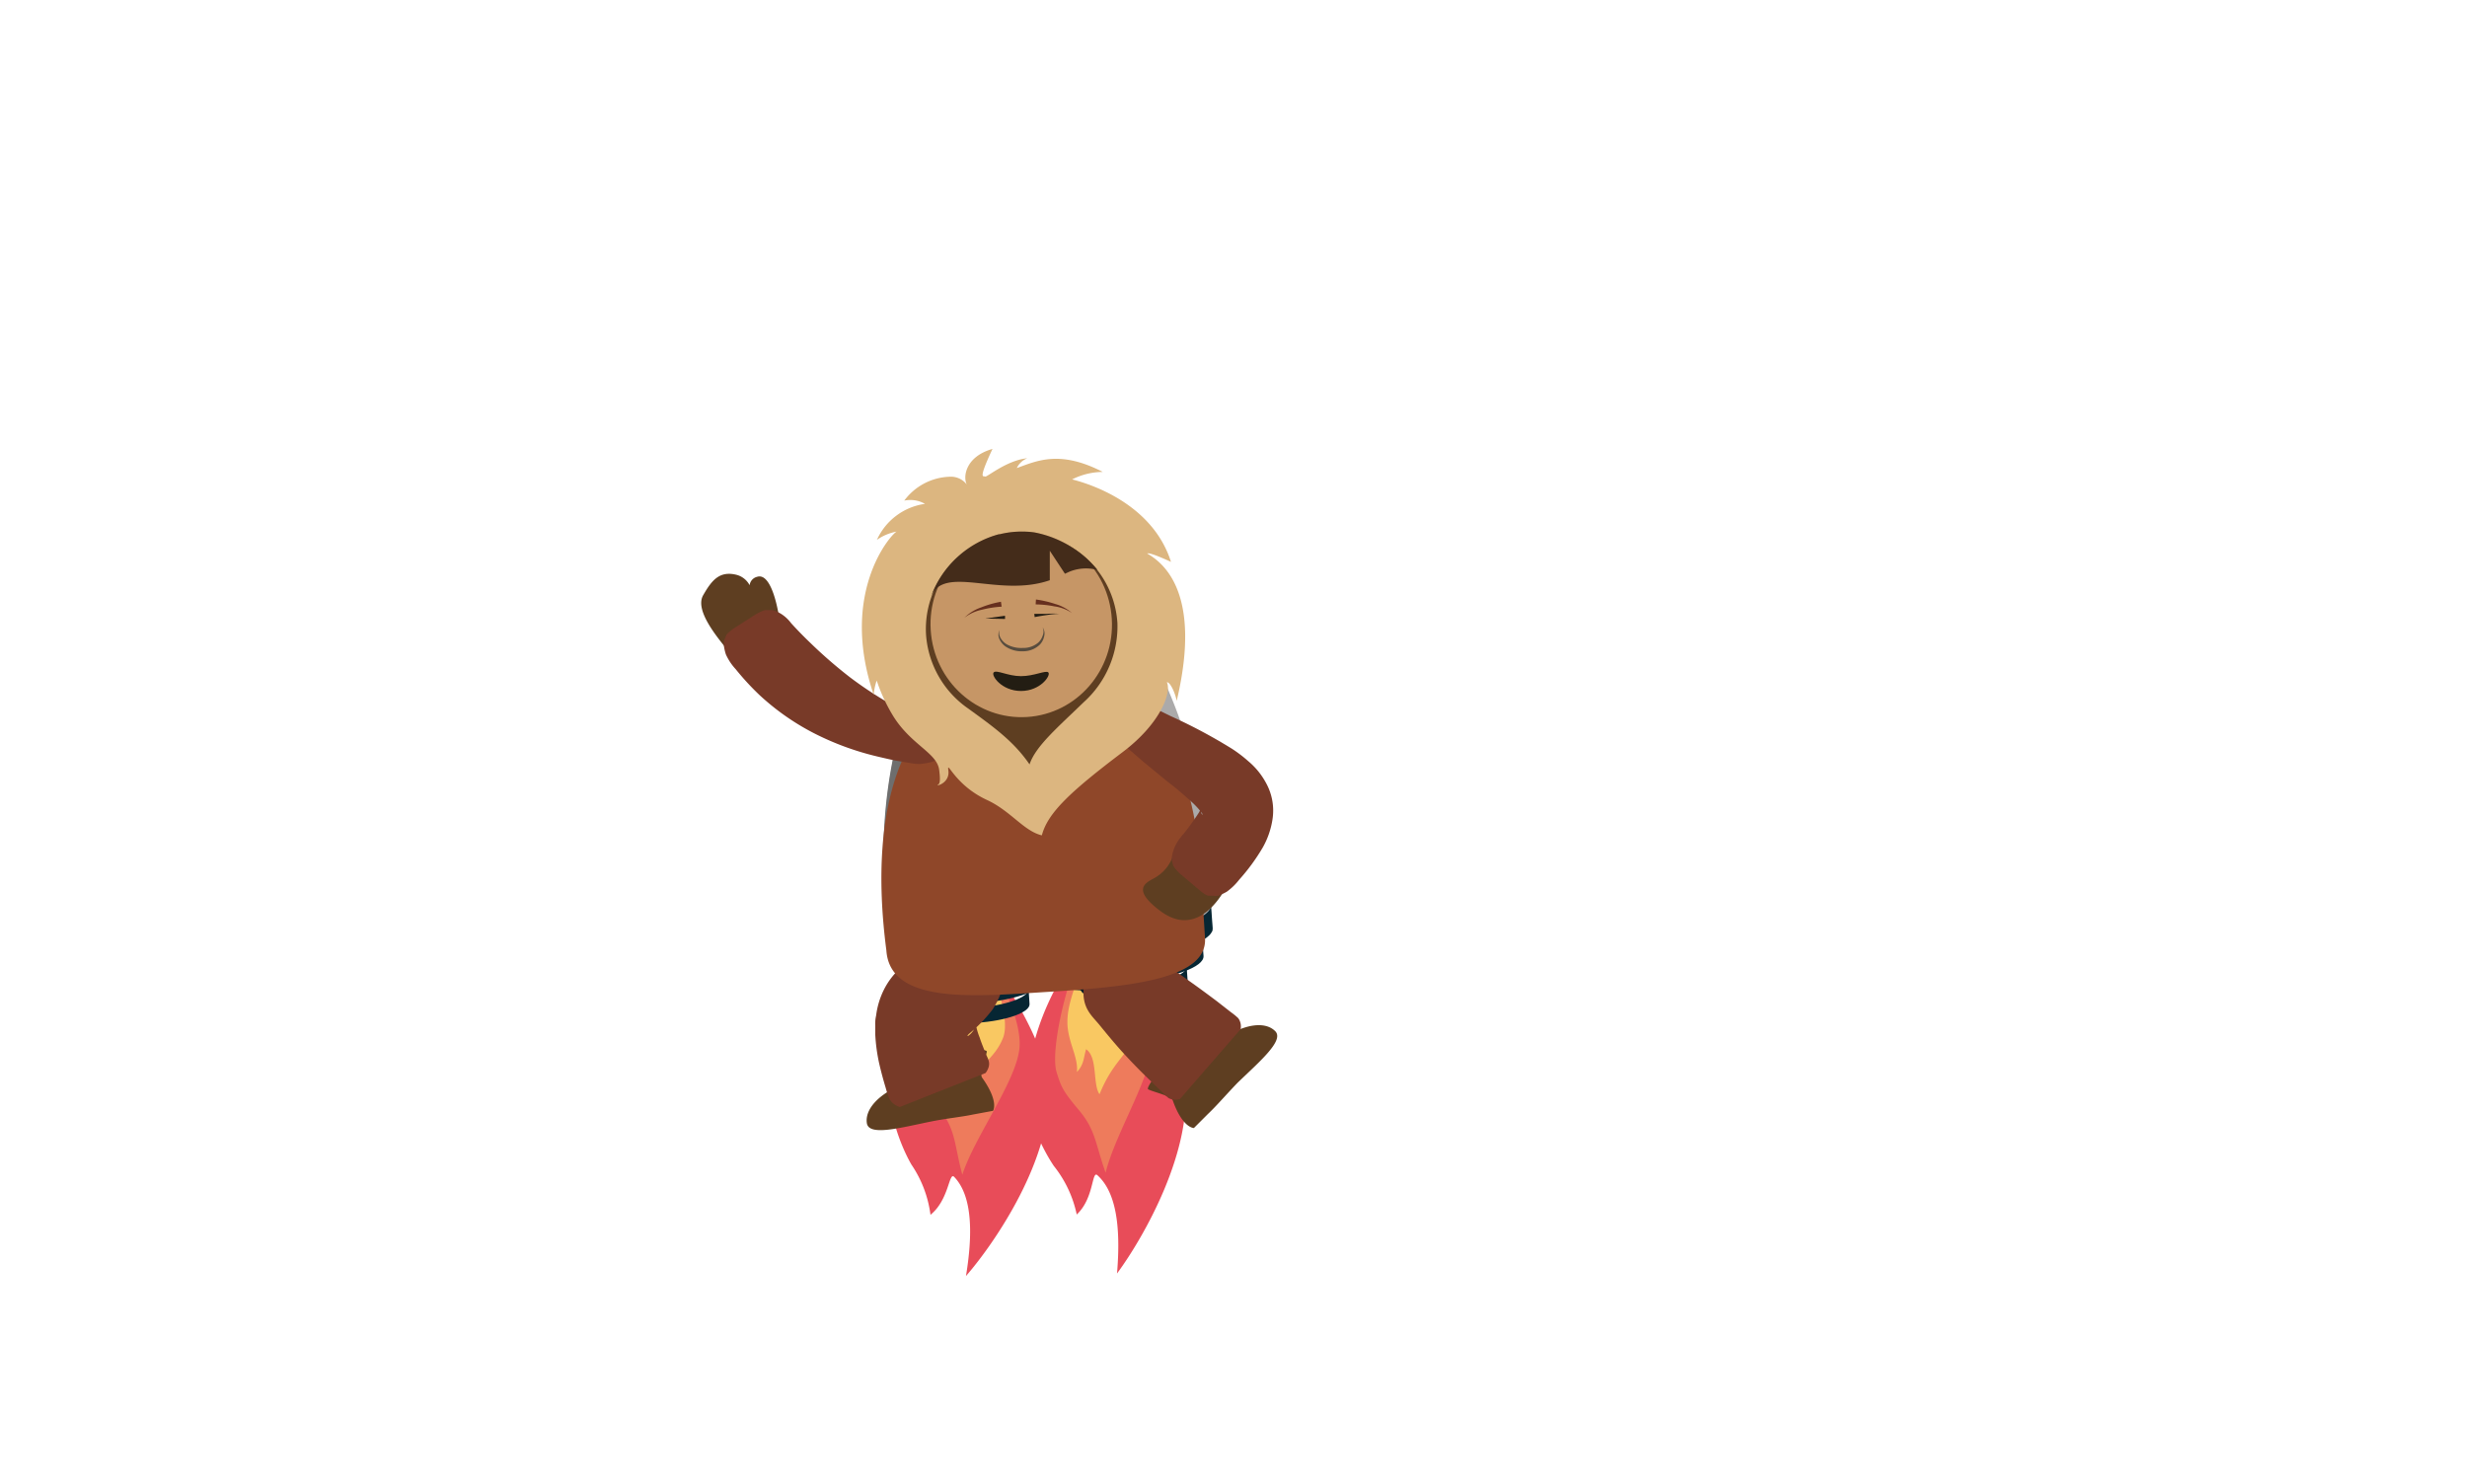 <svg id="Layer_3" data-name="Layer 3" xmlns="http://www.w3.org/2000/svg" viewBox="0 0 251 151"><defs><style>.cls-1{fill:#e84c59;}.cls-2{fill:#ee7b5c;}.cls-3{fill:#f9c862;}.cls-4{fill:#062633;}.cls-5{fill:#abaaaa;}.cls-6{fill:#e1dfe0;}.cls-7{fill:none;}.cls-8{fill:#041d26;}.cls-9{fill:#6e6e6e;}.cls-10{fill:silver;}.cls-11{fill:#5e3e21;}.cls-12{fill:#783a28;}.cls-13{fill:#8f4729;}.cls-14{fill:#dcb680;}.cls-15{fill:#c69666;}.cls-16{fill:#662f1e;}.cls-17{fill:#231d13;}.cls-18{fill:#574c3e;}.cls-19{fill:#442c1a;}</style></defs><title>Kristo</title><path class="cls-1" d="M99.55,96.17c2.49,3.29,6.87,9.85,7.14,14.48.41,7.19-5.46,15.81-8.41,19.19.81-4.9.48-8.34-1.2-10.09-.54-.55-.51,2.33-2.41,3.86a11.72,11.72,0,0,0-1.94-5.11c-1-1.73-2.32-5.09-2.11-7.53.66-7.81,5.94-13.53,7-14.87Z"/><path class="cls-2" d="M99.55,96.17c1.21,1.34,4.31,6.87,4.19,10.22s-4.53,9.13-5.83,13.14c-.83-3.07-.63-4.39-2.2-6.55a8.78,8.78,0,0,1-2-4c-.38-1.44.6-5.41,1.94-8.75a18.31,18.31,0,0,1,1.91-4.08Z"/><path class="cls-3" d="M99.55,96.17c1.11,1.79,3.39,7.21,2.5,9.44s-2.41,2.52-4.11,5.9c-.63-1.1.15-3.74-1-4.67-.35.93-.34,1.53-1.1,2.24.24-1.37-.48-2.68-.58-4.4-.11-2,.94-3.86,1.6-5.61a12.11,12.11,0,0,0,.75-3Z"/><path class="cls-4" d="M99,97.45c3.54.07,6.42-.69,6.44-1.68v1.8c0,1-2.91,1.76-6.45,1.69s-6.39-.93-6.37-1.93V95.52C92.56,96.52,95.4,97.38,99,97.45Z"/><path class="cls-4" d="M98.92,99.63c2.66.05,4.84-.52,4.85-1.27v1.36c0,.75-2.18,1.32-4.85,1.27s-4.82-.7-4.8-1.45V98.18C94.1,98.93,96.25,99.58,98.92,99.63Z"/><path class="cls-5" d="M104.24,73.17A44.67,44.67,0,0,1,106.49,89c-.07,3.67-.12,6.38-.12,6.38a30.53,30.53,0,0,1-7.4,1.4,31.08,31.08,0,0,1-7.31-1.64s-.07-2.68,0-6.45a43.81,43.81,0,0,1,3-15.72,20.79,20.79,0,0,0,4.71.64A19.45,19.45,0,0,0,104.24,73.17Z"/><path class="cls-6" d="M99.51,66.17c.84,0,3,2.29,4.73,7a19.47,19.47,0,0,1-4.87.5A20.79,20.79,0,0,1,94.66,73C96.52,68.48,98.71,66.17,99.51,66.17Z"/><path class="cls-4" d="M99,95c4.11.08,7.46-.8,7.48-2v2.1c0,1.16-3.37,2-7.48,2S91.58,96,91.6,94.86v-2.1C91.58,93.92,94.89,94.92,99,95Z"/><path class="cls-7" d="M92.84,96.07a11.5,11.5,0,0,0,1.92.58v.28A5,5,0,0,1,92.84,96.07Z"/><path class="cls-7" d="M94.4,98.64l.49.13v.16A3,3,0,0,1,94.4,98.64Z"/><path class="cls-8" d="M94.77,96.93a14,14,0,0,0,.08,1.84l-.45-.13a.65.65,0,0,1-.28-.47v.37c-1-.33-1.56-.76-1.56-1.21v-1.4l.3.14A5,5,0,0,0,94.77,96.93Z"/><path class="cls-8" d="M94.4,98.64a3.1,3.1,0,0,0,.5.29l.09,1.41c-.56-.23-.9-.51-.89-.81V98.17A.64.64,0,0,0,94.4,98.64Z"/><path class="cls-9" d="M94.72,91.66v2.87c-1.73-.38-2.91-1-3.11-1.58V88.76a44,44,0,0,1,3-15.73,17.54,17.54,0,0,0,2.38.46A78.83,78.83,0,0,0,94.72,91.66Z"/><path class="cls-10" d="M94.62,73c1.87-4.56,4.06-6.91,4.86-6.89a.76.76,0,0,1,.38.11A26.93,26.93,0,0,0,97,73.49,17.54,17.54,0,0,1,94.62,73Z"/><path class="cls-8" d="M94.71,94.53v2.12a11.5,11.5,0,0,1-1.92-.58l-.3-.14a2.27,2.27,0,0,1-.9-.72h0a.7.7,0,0,1-.1-.34v-2.1a.67.67,0,0,0,0,.2C91.8,93.58,93,94.17,94.71,94.53Z"/><path class="cls-1" d="M112.27,95.91c2.73,3.09,7.62,9.28,8.25,13.88,1,7.13-4.2,16.19-6.87,19.79.42-5-.17-8.35-2-10-.58-.51-.33,2.36-2.1,4a11.8,11.8,0,0,0-2.33-4.94c-1.11-1.65-2.72-4.89-2.7-7.33,0-7.84,4.85-14,5.78-15.38Z"/><path class="cls-2" d="M112.27,95.91c1.3,1.25,4.83,6.51,5,9.86s-3.79,9.46-4.78,13.56c-1.07-3-1-4.33-2.71-6.36s-1.82-2.42-2.28-3.88.19-5.44,1.25-8.88A18.41,18.41,0,0,1,110.33,96Z"/><path class="cls-3" d="M112.27,95.91c1.25,1.7,3.94,6.92,3.23,9.22s-2.2,2.7-3.63,6.21c-.72-1-.15-3.74-1.37-4.58-.28,1-.22,1.55-.93,2.32.13-1.38-.68-2.64-.92-4.34-.27-2,.63-3.92,1.15-5.73a11.86,11.86,0,0,0,.51-3Z"/><path class="cls-4" d="M111.78,97.25c3.53-.21,6.35-1.19,6.29-2.19l.11,1.8c.06,1-2.76,2-6.3,2.19s-6.48-.42-6.48-1.42l-.1-1.8C105.33,96.82,108.24,97.46,111.78,97.25Z"/><path class="cls-4" d="M111.91,99.42c2.66-.16,4.78-.9,4.74-1.65l.08,1.36c0,.75-2.08,1.49-4.74,1.65s-4.86-.32-4.9-1.07L107,98.35C107.05,99.1,109.24,99.58,111.91,99.42Z"/><path class="cls-5" d="M115.13,72.64a44.7,44.7,0,0,1,3.5,15.63c.21,3.66.38,6.37.38,6.37a30,30,0,0,1-7.27,2,30.9,30.9,0,0,1-7.41-1s-.28-2.67-.51-6.43a44.1,44.1,0,0,1,1.75-15.91,20.91,20.91,0,0,0,9.56-.61Z"/><path class="cls-6" d="M109.86,66c.84,0,3.2,2,5.27,6.65a20.91,20.91,0,0,1-9.56.61C107.06,68.55,109.06,66,109.86,66Z"/><path class="cls-4" d="M111.63,94.8c4.1-.25,7.37-1.38,7.3-2.54l.13,2.09c.07,1.16-3.2,2.3-7.3,2.54s-7.49-.49-7.56-1.65l-.12-2.07C104.14,94.31,107.53,95,111.63,94.8Z"/><path class="cls-7" d="M105.57,96.36a12.25,12.25,0,0,0,2,.42v.28A5.09,5.09,0,0,1,105.57,96.36Z"/><path class="cls-7" d="M107.29,98.79l.5.1v.16A2.62,2.62,0,0,1,107.29,98.79Z"/><path class="cls-8" d="M107.56,97.06c.07.62.14,1.23.23,1.83l-.5-.1a.65.65,0,0,1-.32-.44v.37c-1-.26-1.63-.64-1.66-1.09l-.08-1.39.31.12A4.83,4.83,0,0,0,107.56,97.06Z"/><path class="cls-8" d="M107.29,98.79a2.53,2.53,0,0,0,.52.26c.06.47.13.93.2,1.4-.58-.19-.94-.44-1-.74l-.05-1v-.37A.66.66,0,0,0,107.29,98.79Z"/><path class="cls-9" d="M107.1,91.8c.06,1,.13,1.93.21,2.87-1.75-.24-3-.71-3.22-1.33-.09-1.09-.2-2.53-.3-4.18a44.32,44.32,0,0,1,1.74-15.91,19.53,19.53,0,0,0,2.41.27A78.75,78.75,0,0,0,107.1,91.8Z"/><path class="cls-10" d="M105.53,73.25c1.5-4.7,3.5-7.21,4.3-7.26a.86.86,0,0,1,.39.09,26.85,26.85,0,0,0-2.28,7.44A19.53,19.53,0,0,1,105.53,73.25Z"/><path class="cls-8" d="M107.31,94.67c.06.71.14,1.41.22,2.11a12.25,12.25,0,0,1-2-.42l-.31-.12a2,2,0,0,1-1-.65h0a.7.7,0,0,1-.12-.33L104,93.17a.6.6,0,0,0,0,.19C104.34,94,105.56,94.43,107.31,94.67Z"/><path class="cls-4" d="M115.23,97.8c4-.28,7.16-1.41,7.08-2.53l.14,2c.08,1.13-3.09,2.26-7.08,2.53s-7.28-.41-7.35-1.54l-.14-2C108,97.38,111.25,98.07,115.23,97.8Z"/><path class="cls-4" d="M115.4,100.25c3-.21,5.39-1.06,5.33-1.91l.11,1.54c0,.84-2.33,1.69-5.33,1.9s-5.48-.31-5.54-1.16l-.11-1.53C109.92,99.94,112.4,100.46,115.4,100.25Z"/><path class="cls-5" d="M118.77,70a50.06,50.06,0,0,1,4.1,17.59c.28,4.13.49,7.18.49,7.18s-4.91,2.08-8.18,2.31S106.82,96,106.82,96s-.35-3-.64-7.25a49.49,49.49,0,0,1,1.81-18,22.9,22.9,0,0,0,5.36.25A22.23,22.23,0,0,0,118.77,70Z"/><path class="cls-6" d="M112.76,62.57c1-.07,3.63,2.27,6,7.44a22.24,22.24,0,0,1-5.42,1,22.9,22.9,0,0,1-5.36-.25C109.63,65.48,111.86,62.63,112.76,62.57Z"/><path class="cls-4" d="M115,95c4.63-.31,8.3-1.63,8.21-2.93l.17,2.36c.09,1.3-3.59,2.62-8.22,2.94s-8.44-.48-8.53-1.79l-.16-2.36C106.6,94.56,110.4,95.35,115,95Z"/><path class="cls-7" d="M108.23,96.85a11.79,11.79,0,0,0,2.2.46v.32A5.43,5.43,0,0,1,108.23,96.85Z"/><path class="cls-7" d="M110.19,99.58l.56.11v.18A2.7,2.7,0,0,1,110.19,99.58Z"/><path class="cls-8" d="M110.47,97.63c.09.69.18,1.38.28,2.06l-.56-.11a.67.67,0,0,1-.36-.49v.42c-1.13-.28-1.83-.71-1.87-1.22l-.11-1.57.36.13A5.35,5.35,0,0,0,110.47,97.63Z"/><path class="cls-8" d="M110.19,99.58a2.94,2.94,0,0,0,.59.29c.07.53.15,1,.24,1.57-.66-.2-1.07-.49-1.09-.82l-.08-1.11v-.42A.71.71,0,0,0,110.19,99.58Z"/><path class="cls-9" d="M109.9,91.7c.07,1.1.17,2.17.27,3.23-2-.25-3.36-.77-3.64-1.46-.12-1.24-.25-2.86-.38-4.72a49.51,49.51,0,0,1,1.8-18,22.59,22.59,0,0,0,2.72.28A88.8,88.8,0,0,0,109.9,91.7Z"/><path class="cls-10" d="M108,70.79c1.65-5.31,3.88-8.16,4.78-8.23a.94.94,0,0,1,.43.1,30.86,30.86,0,0,0-2.49,8.41A22.59,22.59,0,0,1,108,70.79Z"/><path class="cls-8" d="M110.17,94.93c.08.81.17,1.6.26,2.38a11.79,11.79,0,0,1-2.2-.46l-.36-.13a2.27,2.27,0,0,1-1.08-.72h0a.85.85,0,0,1-.15-.37l-.16-2.36a.9.9,0,0,0,.06.22C106.81,94.17,108.19,94.68,110.17,94.93Z"/><path class="cls-4" d="M99.15,100.09c4-.28,7.15-1.41,7.07-2.53l.14,2c.08,1.12-3.09,2.26-7.07,2.53s-7.28-.41-7.36-1.54l-.14-2C91.87,99.67,95.16,100.36,99.15,100.09Z"/><path class="cls-4" d="M99.32,102.54c3-.21,5.38-1.06,5.33-1.91l.1,1.53c.06.85-2.33,1.7-5.33,1.91s-5.48-.31-5.54-1.16l-.1-1.53C93.83,102.23,96.31,102.74,99.32,102.54Z"/><path class="cls-5" d="M102.69,72.3a50,50,0,0,1,4.09,17.59c.29,4.13.5,7.18.5,7.18s-4.88,2.1-8.18,2.3a35.2,35.2,0,0,1-8.37-1.08s-.34-3-.63-7.25a50,50,0,0,1,1.8-18,22.38,22.38,0,0,0,5.36.25A22.79,22.79,0,0,0,102.69,72.3Z"/><path class="cls-6" d="M96.68,64.86c.94-.07,3.62,2.27,6,7.44a22.81,22.81,0,0,1-5.43,1,22.38,22.38,0,0,1-5.36-.25C93.55,67.77,95.78,64.92,96.68,64.86Z"/><path class="cls-4" d="M99,97.32c4.62-.31,8.3-1.63,8.21-2.93l.16,2.36c.09,1.3-3.59,2.62-8.21,2.94s-8.45-.48-8.54-1.79l-.18-2.36C90.51,96.85,94.33,97.64,99,97.32Z"/><path class="cls-7" d="M92.14,99.17a11.89,11.89,0,0,0,2.21.46V100A5.42,5.42,0,0,1,92.14,99.17Z"/><path class="cls-7" d="M94.1,101.87l.56.11v.18A2.7,2.7,0,0,1,94.1,101.87Z"/><path class="cls-8" d="M94.4,99.92c.08.69.17,1.38.27,2.06l-.56-.11a.67.67,0,0,1-.36-.49v.42c-1.13-.29-1.84-.71-1.87-1.22L91.77,99l.35.13A5.44,5.44,0,0,0,94.4,99.92Z"/><path class="cls-8" d="M94.1,101.87a2.94,2.94,0,0,0,.59.29l.24,1.57c-.66-.2-1.06-.49-1.08-.82l-.08-1.11v-.42A.7.7,0,0,0,94.1,101.87Z"/><path class="cls-9" d="M93.81,94c.08,1.1.17,2.17.28,3.23-2-.25-3.37-.77-3.65-1.46-.11-1.24-.25-2.86-.38-4.72a49.49,49.49,0,0,1,1.81-18,22.42,22.42,0,0,0,2.71.28A89.91,89.91,0,0,0,93.81,94Z"/><path class="cls-10" d="M91.87,73.08c1.64-5.31,3.87-8.17,4.77-8.23a1.12,1.12,0,0,1,.44.09,30.5,30.5,0,0,0-2.5,8.42A22.42,22.42,0,0,1,91.87,73.08Z"/><path class="cls-8" d="M94.09,97.22c.08.81.16,1.6.26,2.38a11.89,11.89,0,0,1-2.21-.46L91.79,99a2.51,2.51,0,0,1-1.09-.72h0a.73.73,0,0,1-.14-.37l-.16-2.38a1,1,0,0,0,.06.22C90.72,96.45,92.11,97,94.09,97.22Z"/><path class="cls-11" d="M79.26,62.81c0-.07-.65-4.61-2.22-4.12a1,1,0,0,0-.77.86,2.11,2.11,0,0,0-1.33-1.06c-1.73-.43-2.52.54-3.4,2.08s1.4,4.27,2.88,6.05a10.25,10.25,0,0,0,1.13,1.49l5.21-3.77A3.81,3.81,0,0,1,79.26,62.81Z"/><path class="cls-11" d="M100.4,107c0-.52-6.33.23-6.33.23a13.12,13.12,0,0,0,1.59,2.35,11.55,11.55,0,0,0-1.76.19c-3.49.65-6,2.68-5.7,4.54.24,1.31,3.38.45,6.51-.19,1.58-.32,3.16-.47,4.32-.72h0l2-.37s.65-.89-1.08-3.34C99.58,109.31,100.32,107.56,100.4,107Z"/><path class="cls-12" d="M101.28,96a3.77,3.77,0,0,1,1,3A8.21,8.21,0,0,1,101,102.7a14.91,14.91,0,0,1-2.37,2.46c-.21.19-.25.3-.12.24a2,2,0,0,0,.56-.6,4.11,4.11,0,0,0,.25-.52h0v.13a6.49,6.49,0,0,0,.36,1.18c.15.47.37,1,.6,1.59s.67,1.06,0,2l-8.73,3.46a1.8,1.8,0,0,1-1.06-.83,9.38,9.38,0,0,1-.38-1.13c-.23-.76-.45-1.57-.65-2.43a18,18,0,0,1-.41-3v-.92a3.73,3.73,0,0,1,.09-1,8.14,8.14,0,0,1,.76-2.56,7.39,7.39,0,0,1,1.76-2.31,8,8,0,0,1,1.55-1c.73-.39.81-.34.86-.23s.18.18.39-.06A10,10,0,0,1,95.92,96Z"/><path class="cls-11" d="M119.33,112c1,2.81,2.14,2.78,2.14,2.78l1.44-1.44h0c.87-.82,1.88-2,3-3.16,2.29-2.21,4.78-4.32,3.83-5.26-1.34-1.34-4.46-.38-7,2.13a12.3,12.3,0,0,0-1.15,1.34,12.09,12.09,0,0,0-1-2.63s-4.21,4.82-3.77,5.08S119.17,111.49,119.33,112Z"/><path class="cls-12" d="M113.64,96.59c2-.45,2.81.53,4,1.09a22.32,22.32,0,0,1,3.16,2c1,.7,2,1.44,3,2.19l1.46,1.14a6.63,6.63,0,0,1,.72.59,1.41,1.41,0,0,1,.24,1.13l-6.16,7.09a1.51,1.51,0,0,1-1.16-.08,8.18,8.18,0,0,1-.68-.63l-1.33-1.29c-.89-.86-1.75-1.74-2.59-2.66s-1.63-1.88-2.42-2.85-1.79-1.69-1.63-3.77Z"/><path class="cls-13" d="M122,87.17v-.58a.54.54,0,0,0,0-.18c-1.19-10-5.13-18.5-17.73-17.72h0c-12.73.8-16,13.37-14.09,28h0c.37,5.62,9.23,4.68,16.84,4.21,8.83-.54,15.86-1.48,15.58-5.48l-.26-4.11C122.17,89.92,122.09,88.53,122,87.17Z"/><path class="cls-12" d="M96.34,76.17c-.24.6-.41.77-.57.86l-.46.29a3.53,3.53,0,0,1-.9.3,6.5,6.5,0,0,1-.87.12,4.58,4.58,0,0,1-.83-.08l-1.65-.28c-.55-.11-1.09-.24-1.65-.37A28.77,28.77,0,0,1,83,74.7a24.89,24.89,0,0,1-5.75-4,26.89,26.89,0,0,1-2.4-2.61,5.59,5.59,0,0,1-1-1.51,5.29,5.29,0,0,1-.21-.94,1.26,1.26,0,0,1,.08-.58l.15-.36c0-.1.11-.25.76-.74l2.3-1.47c.71-.38.88-.42,1-.41h.36a1.51,1.51,0,0,1,.52.06,3.68,3.68,0,0,1,.69.34,3.89,3.89,0,0,1,1,.94c.6.66,1.23,1.31,1.88,1.93a47.21,47.21,0,0,0,4.13,3.59A38.55,38.55,0,0,0,91.26,72c.43.21.86.45,1.3.66l1.34.58a4.67,4.67,0,0,1,1.33.77,2.94,2.94,0,0,1,.63.64c.1.14.19.3.29.45a1.72,1.72,0,0,1,.2,1Z"/><path class="cls-11" d="M124.61,90.52c-.86,1.51-3.2,4.69-6.56,2.17s-1-3-.27-3.55a4,4,0,0,0,1.67-2.45Z"/><path class="cls-12" d="M112.08,71.44c.46-.45.69-.54.87-.56l.56-.09a3.37,3.37,0,0,1,1,.06,4.54,4.54,0,0,1,1.63.54c1,.51,2,1,3,1.49a54,54,0,0,1,6.19,3.3A13.71,13.71,0,0,1,127,77.45a7.53,7.53,0,0,1,1.8,2.2,5.8,5.8,0,0,1,.65,3.83,8.32,8.32,0,0,1-1,2.8,20.15,20.15,0,0,1-2.37,3.23,6.17,6.17,0,0,1-1.27,1.23,6.46,6.46,0,0,1-.84.4,1.89,1.89,0,0,1-.58,0H123c-.1,0-.27,0-.92-.53L120,88.85c-.56-.58-.64-.74-.65-.84l-.1-.37a1.82,1.82,0,0,1,0-.57,5.13,5.13,0,0,1,.26-.87,5.08,5.08,0,0,1,.9-1.34A25.91,25.91,0,0,0,122,82.65c.14-.26.22-.43.2-.32a.86.86,0,0,0,0,.32.64.64,0,0,0,.12.25c.07,0,0-.17-.25-.44a8.42,8.42,0,0,0-.88-.91c-.71-.64-1.53-1.36-2.38-2l-2.59-2.13-2.59-2.25a5,5,0,0,1-1.18-1.29A3.71,3.71,0,0,1,112,73c-.06-.17-.1-.36-.15-.54a1.64,1.64,0,0,1,.18-1Z"/><path class="cls-14" d="M106,85c-1.84-.44-3.16-2.48-5.58-3.6-3.35-1.55-4.09-4.18-3.93-3S95.4,80,95.4,79.87s.39.19.15-1.56-3-2.58-4.8-5.66a17.35,17.35,0,0,1-1.55-3.4,5.2,5.2,0,0,0-.3,1.47c-3.5-10.29,1.63-16.23,2.32-16.63a5.21,5.21,0,0,0-2,.84,6.33,6.33,0,0,1,4.89-3.66A3,3,0,0,0,92,50.94a6,6,0,0,1,4.59-2.43,2.05,2.05,0,0,1,1.79.81c-.41-.68-.24-2.83,2.6-3.64-1.55,3.31-.88,2.69-.75,2.81s2.21-1.67,4.29-1.86a2,2,0,0,0-1.07,1c2.09-.76,4.4-1.85,8.75.39a7.07,7.07,0,0,0-3.12.76c.58.16,8,1.9,10.06,8.39-.34-.15-2.17-1-2.42-.85,1.33.79,5.7,3.63,3,15-.09-.6-.62-1.93-1-1.9.5,1-.61,4.18-4.5,7.11C108.89,80.56,106.6,82.71,106,85Z"/><path class="cls-11" d="M113.69,63.4a9.75,9.75,0,1,0-19.47,1.21,10,10,0,0,0,4.28,7.48c2.62,1.9,4.64,3.34,6.25,5.69.61-1.86,2.92-3.81,5.5-6.32A10.39,10.39,0,0,0,113.69,63.4Z"/><ellipse class="cls-15" cx="103.91" cy="63.54" rx="9.23" ry="9.44" transform="translate(-3.75 6.57) rotate(-3.56)"/><path class="cls-16" d="M105.4,61a10.71,10.71,0,0,1,1.94.45,4.41,4.41,0,0,1,1.73.93,4.17,4.17,0,0,0-1.79-.68,10.23,10.23,0,0,0-1.91-.2Z"/><path class="cls-16" d="M101.91,61.73a10.53,10.53,0,0,0-2,.31,4.3,4.3,0,0,0-1.79.82,4.51,4.51,0,0,1,1.72-1.06,10.12,10.12,0,0,1,2-.57Z"/><polygon class="cls-17" points="102.26 62.98 100.25 62.94 102.25 62.65 102.26 62.98"/><path class="cls-17" d="M105.23,62.46h1.28a9,9,0,0,1,1.27,0,9,9,0,0,0-1.26.12c-.42.06-.84.13-1.25.21Z"/><path class="cls-18" d="M101.69,64.11a1.09,1.09,0,0,0,.13.84,1.78,1.78,0,0,0,.59.6,3,3,0,0,0,1.65.38,2.31,2.31,0,0,0,1.57-.54,1.6,1.6,0,0,0,.45-.7,1.07,1.07,0,0,0,0-.86,1.1,1.1,0,0,1,.16.9,1.77,1.77,0,0,1-.43.85,2.44,2.44,0,0,1-1.74.69,2.94,2.94,0,0,1-1.8-.51,1.85,1.85,0,0,1-.59-.74A1.07,1.07,0,0,1,101.69,64.11Z"/><path class="cls-19" d="M101.64,54.38a9.44,9.44,0,0,1,3.59-.21A11.08,11.08,0,0,1,111.67,58a4.45,4.45,0,0,0-2.86.17l-.46.21-1.54-2.34v3c-5.2,1.81-10.8-1.66-12.11,1.71a10.2,10.2,0,0,1,7-6.41"/><path class="cls-17" d="M106.66,68.42c.29.3-.8,1.89-2.78,1.89s-3.07-1.59-2.78-1.89,1.43.38,2.78.38S106.4,68.17,106.66,68.42Z"/></svg>